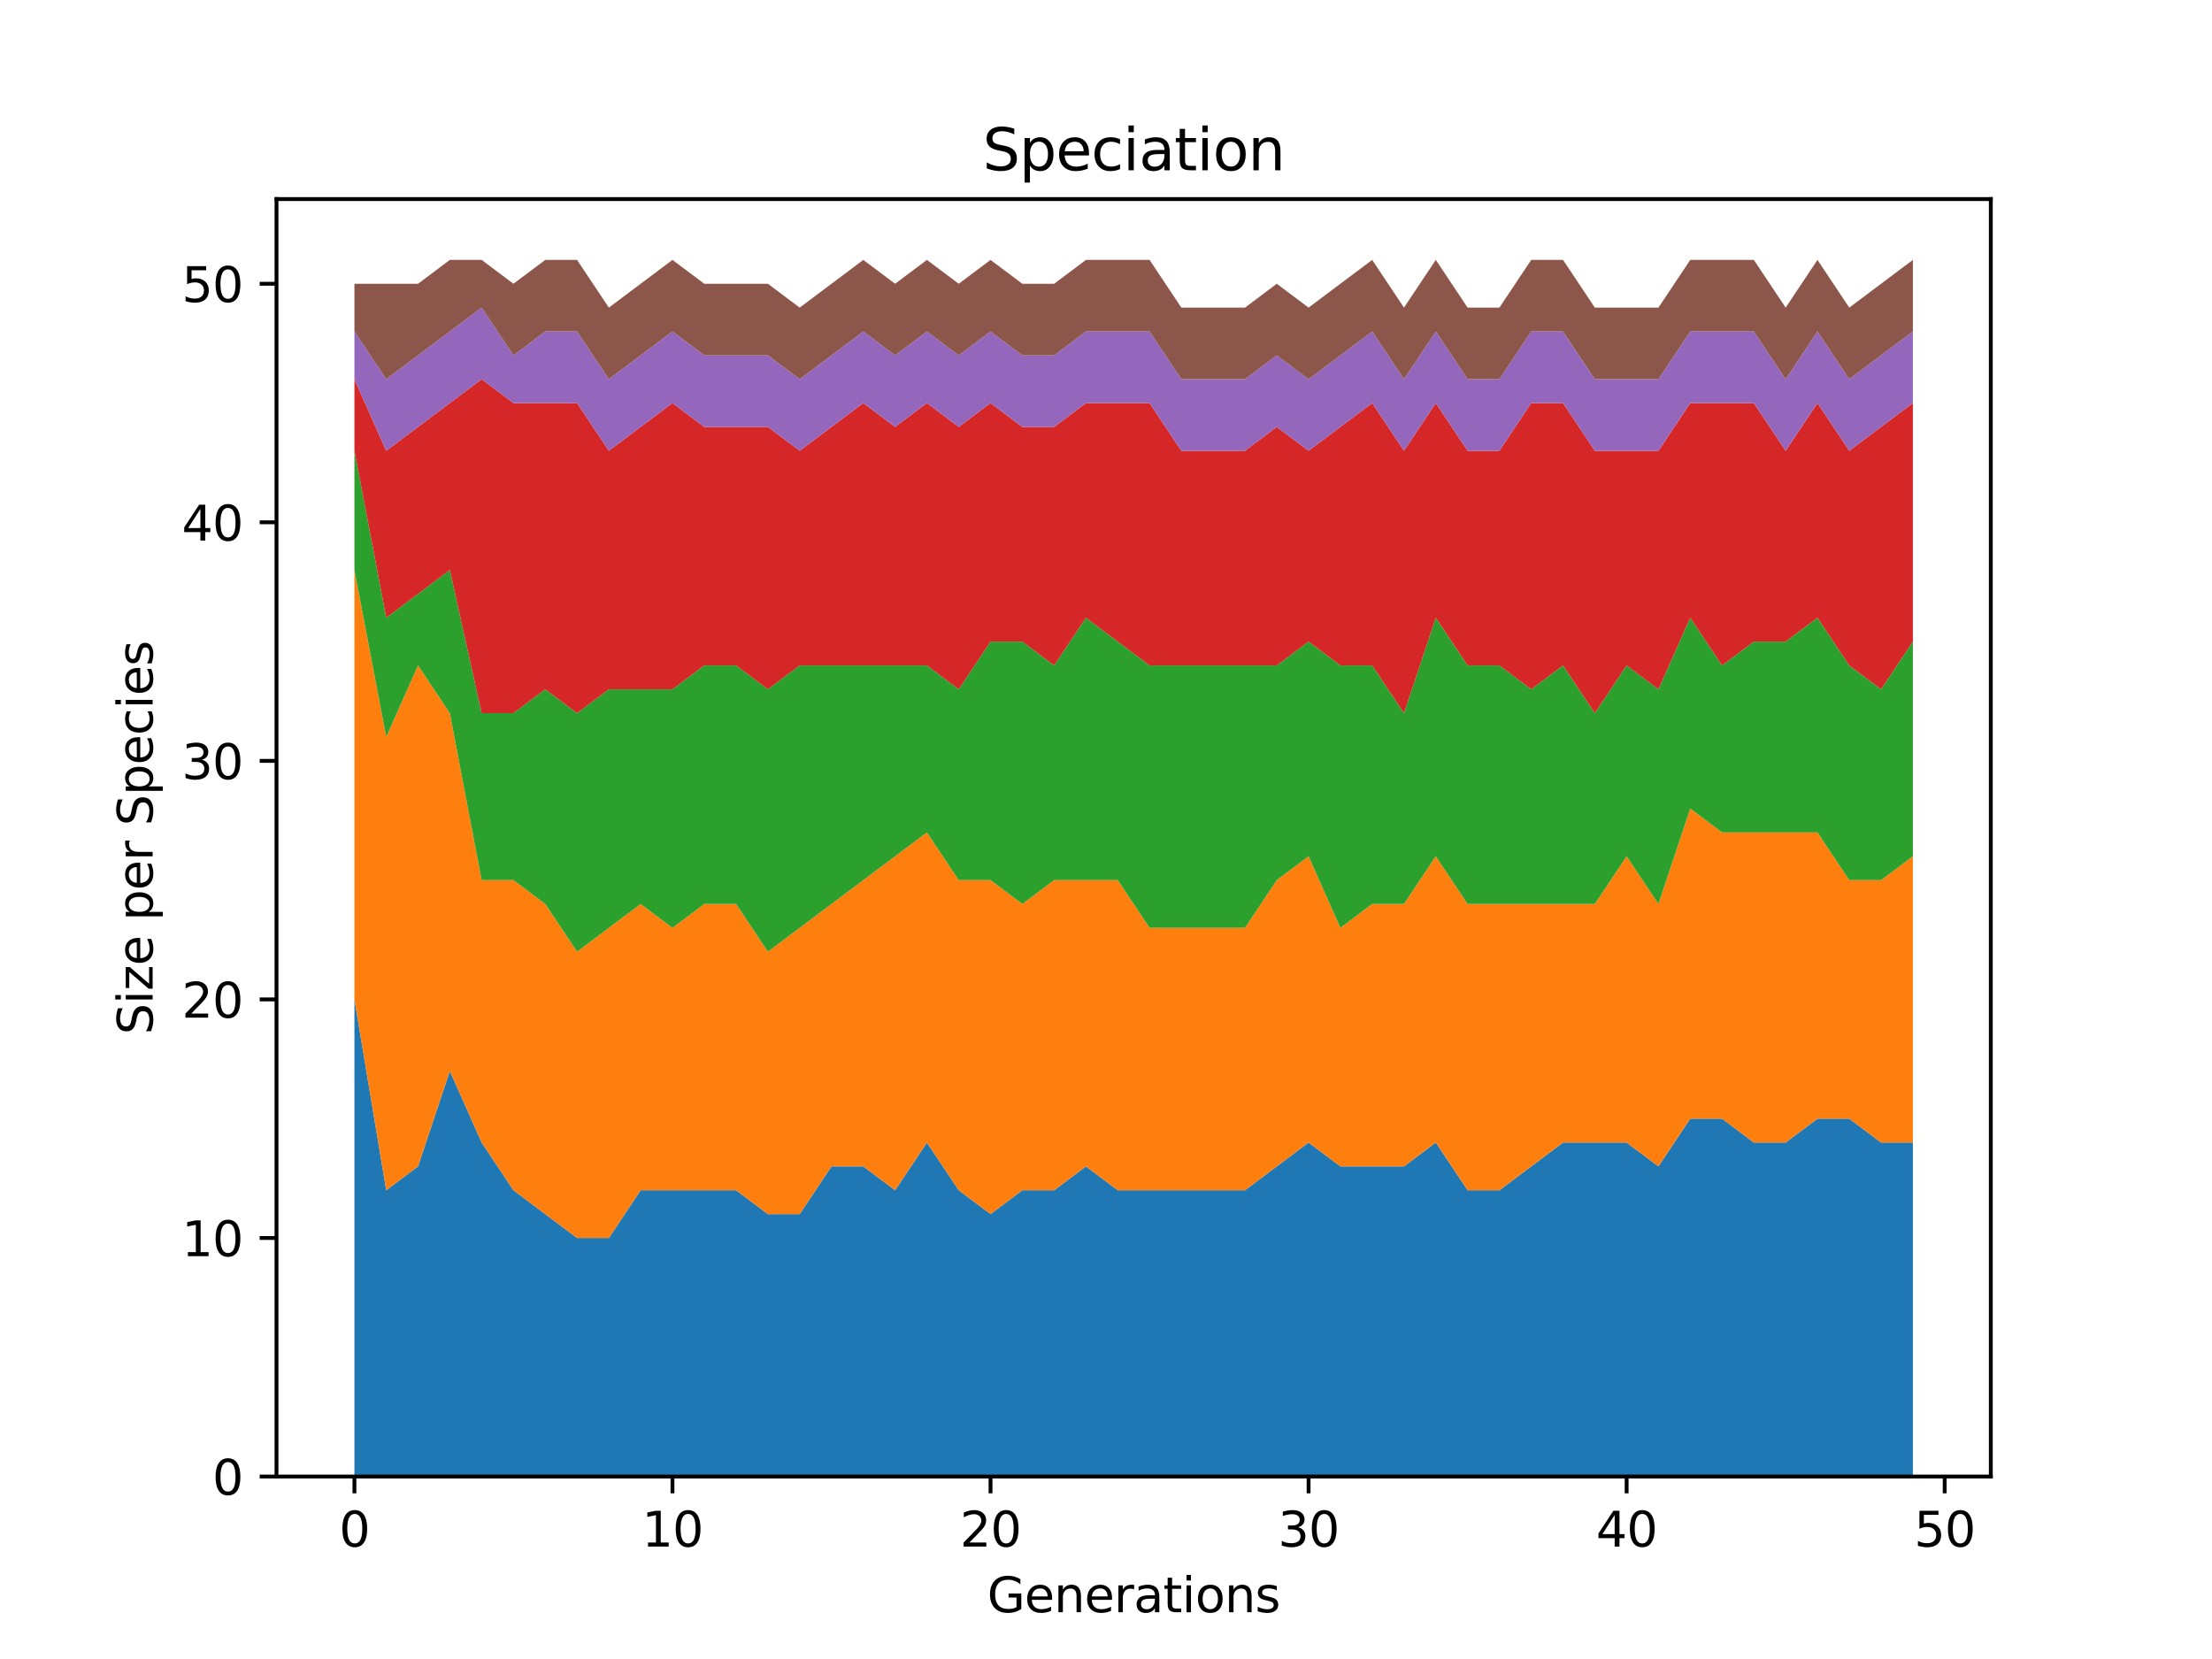 <?xml version="1.0" encoding="utf-8" standalone="no"?>
<!DOCTYPE svg PUBLIC "-//W3C//DTD SVG 1.1//EN"
  "http://www.w3.org/Graphics/SVG/1.1/DTD/svg11.dtd">
<svg height="345.6pt" version="1.1" viewBox="0 0 460.8 345.6" width="460.8pt" xmlns="http://www.w3.org/2000/svg" xmlns:xlink="http://www.w3.org/1999/xlink">
 <defs>
  <style type="text/css">*{stroke-linecap:butt;stroke-linejoin:round;}</style>
 </defs>
 <g id="figure_1">
  <g id="patch_1">
   <path d="M 0 345.6 
L 460.8 345.6 
L 460.8 0 
L 0 0 
z
" style="fill:#ffffff;"/>
  </g>
  <g id="axes_1">
   <g id="patch_2">
    <path d="M 57.6 307.584 
L 414.72 307.584 
L 414.72 41.472 
L 57.6 41.472 
z
" style="fill:#ffffff;"/>
   </g>
   <g id="PolyCollection_1">
    <path clip-path="url(#p2b1568df7a)" d="M 73.833 208.196 
L 73.833 307.584 
L 80.458 307.584 
L 87.084 307.584 
L 93.71 307.584 
L 100.335 307.584 
L 106.961 307.584 
L 113.586 307.584 
L 120.212 307.584 
L 126.838 307.584 
L 133.463 307.584 
L 140.089 307.584 
L 146.714 307.584 
L 153.34 307.584 
L 159.966 307.584 
L 166.591 307.584 
L 173.217 307.584 
L 179.842 307.584 
L 186.468 307.584 
L 193.094 307.584 
L 199.719 307.584 
L 206.345 307.584 
L 212.97 307.584 
L 219.596 307.584 
L 226.222 307.584 
L 232.847 307.584 
L 239.473 307.584 
L 246.098 307.584 
L 252.724 307.584 
L 259.35 307.584 
L 265.975 307.584 
L 272.601 307.584 
L 279.226 307.584 
L 285.852 307.584 
L 292.478 307.584 
L 299.103 307.584 
L 305.729 307.584 
L 312.354 307.584 
L 318.98 307.584 
L 325.606 307.584 
L 332.231 307.584 
L 338.857 307.584 
L 345.482 307.584 
L 352.108 307.584 
L 358.734 307.584 
L 365.359 307.584 
L 371.985 307.584 
L 378.61 307.584 
L 385.236 307.584 
L 391.862 307.584 
L 398.487 307.584 
L 398.487 238.012 
L 398.487 238.012 
L 391.862 238.012 
L 385.236 233.043 
L 378.61 233.043 
L 371.985 238.012 
L 365.359 238.012 
L 358.734 233.043 
L 352.108 233.043 
L 345.482 242.982 
L 338.857 238.012 
L 332.231 238.012 
L 325.606 238.012 
L 318.98 242.982 
L 312.354 247.951 
L 305.729 247.951 
L 299.103 238.012 
L 292.478 242.982 
L 285.852 242.982 
L 279.226 242.982 
L 272.601 238.012 
L 265.975 242.982 
L 259.35 247.951 
L 252.724 247.951 
L 246.098 247.951 
L 239.473 247.951 
L 232.847 247.951 
L 226.222 242.982 
L 219.596 247.951 
L 212.97 247.951 
L 206.345 252.92 
L 199.719 247.951 
L 193.094 238.012 
L 186.468 247.951 
L 179.842 242.982 
L 173.217 242.982 
L 166.591 252.92 
L 159.966 252.92 
L 153.34 247.951 
L 146.714 247.951 
L 140.089 247.951 
L 133.463 247.951 
L 126.838 257.89 
L 120.212 257.89 
L 113.586 252.92 
L 106.961 247.951 
L 100.335 238.012 
L 93.71 223.104 
L 87.084 242.982 
L 80.458 247.951 
L 73.833 208.196 
z
" style="fill:#1f77b4;"/>
   </g>
   <g id="PolyCollection_2">
    <path clip-path="url(#p2b1568df7a)" d="M 73.833 118.746 
L 73.833 208.196 
L 80.458 247.951 
L 87.084 242.982 
L 93.71 223.104 
L 100.335 238.012 
L 106.961 247.951 
L 113.586 252.92 
L 120.212 257.89 
L 126.838 257.89 
L 133.463 247.951 
L 140.089 247.951 
L 146.714 247.951 
L 153.34 247.951 
L 159.966 252.92 
L 166.591 252.92 
L 173.217 242.982 
L 179.842 242.982 
L 186.468 247.951 
L 193.094 238.012 
L 199.719 247.951 
L 206.345 252.92 
L 212.97 247.951 
L 219.596 247.951 
L 226.222 242.982 
L 232.847 247.951 
L 239.473 247.951 
L 246.098 247.951 
L 252.724 247.951 
L 259.35 247.951 
L 265.975 242.982 
L 272.601 238.012 
L 279.226 242.982 
L 285.852 242.982 
L 292.478 242.982 
L 299.103 238.012 
L 305.729 247.951 
L 312.354 247.951 
L 318.98 242.982 
L 325.606 238.012 
L 332.231 238.012 
L 338.857 238.012 
L 345.482 242.982 
L 352.108 233.043 
L 358.734 233.043 
L 365.359 238.012 
L 371.985 238.012 
L 378.61 233.043 
L 385.236 233.043 
L 391.862 238.012 
L 398.487 238.012 
L 398.487 178.379 
L 398.487 178.379 
L 391.862 183.349 
L 385.236 183.349 
L 378.61 173.41 
L 371.985 173.41 
L 365.359 173.41 
L 358.734 173.41 
L 352.108 168.44 
L 345.482 188.318 
L 338.857 178.379 
L 332.231 188.318 
L 325.606 188.318 
L 318.98 188.318 
L 312.354 188.318 
L 305.729 188.318 
L 299.103 178.379 
L 292.478 188.318 
L 285.852 188.318 
L 279.226 193.288 
L 272.601 178.379 
L 265.975 183.349 
L 259.35 193.288 
L 252.724 193.288 
L 246.098 193.288 
L 239.473 193.288 
L 232.847 183.349 
L 226.222 183.349 
L 219.596 183.349 
L 212.97 188.318 
L 206.345 183.349 
L 199.719 183.349 
L 193.094 173.41 
L 186.468 178.379 
L 179.842 183.349 
L 173.217 188.318 
L 166.591 193.288 
L 159.966 198.257 
L 153.34 188.318 
L 146.714 188.318 
L 140.089 193.288 
L 133.463 188.318 
L 126.838 193.288 
L 120.212 198.257 
L 113.586 188.318 
L 106.961 183.349 
L 100.335 183.349 
L 93.71 148.563 
L 87.084 138.624 
L 80.458 153.532 
L 73.833 118.746 
z
" style="fill:#ff7f0e;"/>
   </g>
   <g id="PolyCollection_3">
    <path clip-path="url(#p2b1568df7a)" d="M 73.833 93.899 
L 73.833 118.746 
L 80.458 153.532 
L 87.084 138.624 
L 93.71 148.563 
L 100.335 183.349 
L 106.961 183.349 
L 113.586 188.318 
L 120.212 198.257 
L 126.838 193.288 
L 133.463 188.318 
L 140.089 193.288 
L 146.714 188.318 
L 153.34 188.318 
L 159.966 198.257 
L 166.591 193.288 
L 173.217 188.318 
L 179.842 183.349 
L 186.468 178.379 
L 193.094 173.41 
L 199.719 183.349 
L 206.345 183.349 
L 212.97 188.318 
L 219.596 183.349 
L 226.222 183.349 
L 232.847 183.349 
L 239.473 193.288 
L 246.098 193.288 
L 252.724 193.288 
L 259.35 193.288 
L 265.975 183.349 
L 272.601 178.379 
L 279.226 193.288 
L 285.852 188.318 
L 292.478 188.318 
L 299.103 178.379 
L 305.729 188.318 
L 312.354 188.318 
L 318.98 188.318 
L 325.606 188.318 
L 332.231 188.318 
L 338.857 178.379 
L 345.482 188.318 
L 352.108 168.44 
L 358.734 173.41 
L 365.359 173.41 
L 371.985 173.41 
L 378.61 173.41 
L 385.236 183.349 
L 391.862 183.349 
L 398.487 178.379 
L 398.487 133.655 
L 398.487 133.655 
L 391.862 143.593 
L 385.236 138.624 
L 378.61 128.685 
L 371.985 133.655 
L 365.359 133.655 
L 358.734 138.624 
L 352.108 128.685 
L 345.482 143.593 
L 338.857 138.624 
L 332.231 148.563 
L 325.606 138.624 
L 318.98 143.593 
L 312.354 138.624 
L 305.729 138.624 
L 299.103 128.685 
L 292.478 148.563 
L 285.852 138.624 
L 279.226 138.624 
L 272.601 133.655 
L 265.975 138.624 
L 259.35 138.624 
L 252.724 138.624 
L 246.098 138.624 
L 239.473 138.624 
L 232.847 133.655 
L 226.222 128.685 
L 219.596 138.624 
L 212.97 133.655 
L 206.345 133.655 
L 199.719 143.593 
L 193.094 138.624 
L 186.468 138.624 
L 179.842 138.624 
L 173.217 138.624 
L 166.591 138.624 
L 159.966 143.593 
L 153.34 138.624 
L 146.714 138.624 
L 140.089 143.593 
L 133.463 143.593 
L 126.838 143.593 
L 120.212 148.563 
L 113.586 143.593 
L 106.961 148.563 
L 100.335 148.563 
L 93.71 118.746 
L 87.084 123.716 
L 80.458 128.685 
L 73.833 93.899 
z
" style="fill:#2ca02c;"/>
   </g>
   <g id="PolyCollection_4">
    <path clip-path="url(#p2b1568df7a)" d="M 73.833 78.991 
L 73.833 93.899 
L 80.458 128.685 
L 87.084 123.716 
L 93.71 118.746 
L 100.335 148.563 
L 106.961 148.563 
L 113.586 143.593 
L 120.212 148.563 
L 126.838 143.593 
L 133.463 143.593 
L 140.089 143.593 
L 146.714 138.624 
L 153.34 138.624 
L 159.966 143.593 
L 166.591 138.624 
L 173.217 138.624 
L 179.842 138.624 
L 186.468 138.624 
L 193.094 138.624 
L 199.719 143.593 
L 206.345 133.655 
L 212.97 133.655 
L 219.596 138.624 
L 226.222 128.685 
L 232.847 133.655 
L 239.473 138.624 
L 246.098 138.624 
L 252.724 138.624 
L 259.35 138.624 
L 265.975 138.624 
L 272.601 133.655 
L 279.226 138.624 
L 285.852 138.624 
L 292.478 148.563 
L 299.103 128.685 
L 305.729 138.624 
L 312.354 138.624 
L 318.98 143.593 
L 325.606 138.624 
L 332.231 148.563 
L 338.857 138.624 
L 345.482 143.593 
L 352.108 128.685 
L 358.734 138.624 
L 365.359 133.655 
L 371.985 133.655 
L 378.61 128.685 
L 385.236 138.624 
L 391.862 143.593 
L 398.487 133.655 
L 398.487 83.96 
L 398.487 83.96 
L 391.862 88.93 
L 385.236 93.899 
L 378.61 83.96 
L 371.985 93.899 
L 365.359 83.96 
L 358.734 83.96 
L 352.108 83.96 
L 345.482 93.899 
L 338.857 93.899 
L 332.231 93.899 
L 325.606 83.96 
L 318.98 83.96 
L 312.354 93.899 
L 305.729 93.899 
L 299.103 83.96 
L 292.478 93.899 
L 285.852 83.96 
L 279.226 88.93 
L 272.601 93.899 
L 265.975 88.93 
L 259.35 93.899 
L 252.724 93.899 
L 246.098 93.899 
L 239.473 83.96 
L 232.847 83.96 
L 226.222 83.96 
L 219.596 88.93 
L 212.97 88.93 
L 206.345 83.96 
L 199.719 88.93 
L 193.094 83.96 
L 186.468 88.93 
L 179.842 83.96 
L 173.217 88.93 
L 166.591 93.899 
L 159.966 88.93 
L 153.34 88.93 
L 146.714 88.93 
L 140.089 83.96 
L 133.463 88.93 
L 126.838 93.899 
L 120.212 83.96 
L 113.586 83.96 
L 106.961 83.96 
L 100.335 78.991 
L 93.71 83.96 
L 87.084 88.93 
L 80.458 93.899 
L 73.833 78.991 
z
" style="fill:#d62728;"/>
   </g>
   <g id="PolyCollection_5">
    <path clip-path="url(#p2b1568df7a)" d="M 73.833 69.052 
L 73.833 78.991 
L 80.458 93.899 
L 87.084 88.93 
L 93.71 83.96 
L 100.335 78.991 
L 106.961 83.96 
L 113.586 83.96 
L 120.212 83.96 
L 126.838 93.899 
L 133.463 88.93 
L 140.089 83.96 
L 146.714 88.93 
L 153.34 88.93 
L 159.966 88.93 
L 166.591 93.899 
L 173.217 88.93 
L 179.842 83.96 
L 186.468 88.93 
L 193.094 83.96 
L 199.719 88.93 
L 206.345 83.96 
L 212.97 88.93 
L 219.596 88.93 
L 226.222 83.96 
L 232.847 83.96 
L 239.473 83.96 
L 246.098 93.899 
L 252.724 93.899 
L 259.35 93.899 
L 265.975 88.93 
L 272.601 93.899 
L 279.226 88.93 
L 285.852 83.96 
L 292.478 93.899 
L 299.103 83.96 
L 305.729 93.899 
L 312.354 93.899 
L 318.98 83.96 
L 325.606 83.96 
L 332.231 93.899 
L 338.857 93.899 
L 345.482 93.899 
L 352.108 83.96 
L 358.734 83.96 
L 365.359 83.96 
L 371.985 93.899 
L 378.61 83.96 
L 385.236 93.899 
L 391.862 88.93 
L 398.487 83.96 
L 398.487 69.052 
L 398.487 69.052 
L 391.862 74.022 
L 385.236 78.991 
L 378.61 69.052 
L 371.985 78.991 
L 365.359 69.052 
L 358.734 69.052 
L 352.108 69.052 
L 345.482 78.991 
L 338.857 78.991 
L 332.231 78.991 
L 325.606 69.052 
L 318.98 69.052 
L 312.354 78.991 
L 305.729 78.991 
L 299.103 69.052 
L 292.478 78.991 
L 285.852 69.052 
L 279.226 74.022 
L 272.601 78.991 
L 265.975 74.022 
L 259.35 78.991 
L 252.724 78.991 
L 246.098 78.991 
L 239.473 69.052 
L 232.847 69.052 
L 226.222 69.052 
L 219.596 74.022 
L 212.97 74.022 
L 206.345 69.052 
L 199.719 74.022 
L 193.094 69.052 
L 186.468 74.022 
L 179.842 69.052 
L 173.217 74.022 
L 166.591 78.991 
L 159.966 74.022 
L 153.34 74.022 
L 146.714 74.022 
L 140.089 69.052 
L 133.463 74.022 
L 126.838 78.991 
L 120.212 69.052 
L 113.586 69.052 
L 106.961 74.022 
L 100.335 64.083 
L 93.71 69.052 
L 87.084 74.022 
L 80.458 78.991 
L 73.833 69.052 
z
" style="fill:#9467bd;"/>
   </g>
   <g id="PolyCollection_6">
    <path clip-path="url(#p2b1568df7a)" d="M 73.833 59.113 
L 73.833 69.052 
L 80.458 78.991 
L 87.084 74.022 
L 93.71 69.052 
L 100.335 64.083 
L 106.961 74.022 
L 113.586 69.052 
L 120.212 69.052 
L 126.838 78.991 
L 133.463 74.022 
L 140.089 69.052 
L 146.714 74.022 
L 153.34 74.022 
L 159.966 74.022 
L 166.591 78.991 
L 173.217 74.022 
L 179.842 69.052 
L 186.468 74.022 
L 193.094 69.052 
L 199.719 74.022 
L 206.345 69.052 
L 212.97 74.022 
L 219.596 74.022 
L 226.222 69.052 
L 232.847 69.052 
L 239.473 69.052 
L 246.098 78.991 
L 252.724 78.991 
L 259.35 78.991 
L 265.975 74.022 
L 272.601 78.991 
L 279.226 74.022 
L 285.852 69.052 
L 292.478 78.991 
L 299.103 69.052 
L 305.729 78.991 
L 312.354 78.991 
L 318.98 69.052 
L 325.606 69.052 
L 332.231 78.991 
L 338.857 78.991 
L 345.482 78.991 
L 352.108 69.052 
L 358.734 69.052 
L 365.359 69.052 
L 371.985 78.991 
L 378.61 69.052 
L 385.236 78.991 
L 391.862 74.022 
L 398.487 69.052 
L 398.487 54.144 
L 398.487 54.144 
L 391.862 59.113 
L 385.236 64.083 
L 378.61 54.144 
L 371.985 64.083 
L 365.359 54.144 
L 358.734 54.144 
L 352.108 54.144 
L 345.482 64.083 
L 338.857 64.083 
L 332.231 64.083 
L 325.606 54.144 
L 318.98 54.144 
L 312.354 64.083 
L 305.729 64.083 
L 299.103 54.144 
L 292.478 64.083 
L 285.852 54.144 
L 279.226 59.113 
L 272.601 64.083 
L 265.975 59.113 
L 259.35 64.083 
L 252.724 64.083 
L 246.098 64.083 
L 239.473 54.144 
L 232.847 54.144 
L 226.222 54.144 
L 219.596 59.113 
L 212.97 59.113 
L 206.345 54.144 
L 199.719 59.113 
L 193.094 54.144 
L 186.468 59.113 
L 179.842 54.144 
L 173.217 59.113 
L 166.591 64.083 
L 159.966 59.113 
L 153.34 59.113 
L 146.714 59.113 
L 140.089 54.144 
L 133.463 59.113 
L 126.838 64.083 
L 120.212 54.144 
L 113.586 54.144 
L 106.961 59.113 
L 100.335 54.144 
L 93.71 54.144 
L 87.084 59.113 
L 80.458 59.113 
L 73.833 59.113 
z
" style="fill:#8c564b;"/>
   </g>
   <g id="matplotlib.axis_1">
    <g id="xtick_1">
     <g id="line2d_1">
      <defs>
       <path d="M 0 0 
L 0 3.5 
" id="m4b322afdc9" style="stroke:#000000;stroke-width:0.8;"/>
      </defs>
      <g>
       <use style="stroke:#000000;stroke-width:0.8;" x="73.833" xlink:href="#m4b322afdc9" y="307.584"/>
      </g>
     </g>
     <g id="text_1">
      <!-- 0 -->
      <g transform="translate(70.651 322.182)scale(0.1 -0.1)">
       <defs>
        <path d="M 2034 4250 
Q 1547 4250 1301 3770 
Q 1056 3291 1056 2328 
Q 1056 1369 1301 889 
Q 1547 409 2034 409 
Q 2525 409 2770 889 
Q 3016 1369 3016 2328 
Q 3016 3291 2770 3770 
Q 2525 4250 2034 4250 
z
M 2034 4750 
Q 2819 4750 3233 4129 
Q 3647 3509 3647 2328 
Q 3647 1150 3233 529 
Q 2819 -91 2034 -91 
Q 1250 -91 836 529 
Q 422 1150 422 2328 
Q 422 3509 836 4129 
Q 1250 4750 2034 4750 
z
" id="DejaVuSans-30" transform="scale(0.016)"/>
       </defs>
       <use xlink:href="#DejaVuSans-30"/>
      </g>
     </g>
    </g>
    <g id="xtick_2">
     <g id="line2d_2">
      <g>
       <use style="stroke:#000000;stroke-width:0.8;" x="140.089" xlink:href="#m4b322afdc9" y="307.584"/>
      </g>
     </g>
     <g id="text_2">
      <!-- 10 -->
      <g transform="translate(133.726 322.182)scale(0.1 -0.1)">
       <defs>
        <path d="M 794 531 
L 1825 531 
L 1825 4091 
L 703 3866 
L 703 4441 
L 1819 4666 
L 2450 4666 
L 2450 531 
L 3481 531 
L 3481 0 
L 794 0 
L 794 531 
z
" id="DejaVuSans-31" transform="scale(0.016)"/>
       </defs>
       <use xlink:href="#DejaVuSans-31"/>
       <use x="63.623" xlink:href="#DejaVuSans-30"/>
      </g>
     </g>
    </g>
    <g id="xtick_3">
     <g id="line2d_3">
      <g>
       <use style="stroke:#000000;stroke-width:0.8;" x="206.345" xlink:href="#m4b322afdc9" y="307.584"/>
      </g>
     </g>
     <g id="text_3">
      <!-- 20 -->
      <g transform="translate(199.982 322.182)scale(0.1 -0.1)">
       <defs>
        <path d="M 1228 531 
L 3431 531 
L 3431 0 
L 469 0 
L 469 531 
Q 828 903 1448 1529 
Q 2069 2156 2228 2338 
Q 2531 2678 2651 2914 
Q 2772 3150 2772 3378 
Q 2772 3750 2511 3984 
Q 2250 4219 1831 4219 
Q 1534 4219 1204 4116 
Q 875 4013 500 3803 
L 500 4441 
Q 881 4594 1212 4672 
Q 1544 4750 1819 4750 
Q 2544 4750 2975 4387 
Q 3406 4025 3406 3419 
Q 3406 3131 3298 2873 
Q 3191 2616 2906 2266 
Q 2828 2175 2409 1742 
Q 1991 1309 1228 531 
z
" id="DejaVuSans-32" transform="scale(0.016)"/>
       </defs>
       <use xlink:href="#DejaVuSans-32"/>
       <use x="63.623" xlink:href="#DejaVuSans-30"/>
      </g>
     </g>
    </g>
    <g id="xtick_4">
     <g id="line2d_4">
      <g>
       <use style="stroke:#000000;stroke-width:0.8;" x="272.601" xlink:href="#m4b322afdc9" y="307.584"/>
      </g>
     </g>
     <g id="text_4">
      <!-- 30 -->
      <g transform="translate(266.238 322.182)scale(0.1 -0.1)">
       <defs>
        <path d="M 2597 2516 
Q 3050 2419 3304 2112 
Q 3559 1806 3559 1356 
Q 3559 666 3084 287 
Q 2609 -91 1734 -91 
Q 1441 -91 1130 -33 
Q 819 25 488 141 
L 488 750 
Q 750 597 1062 519 
Q 1375 441 1716 441 
Q 2309 441 2620 675 
Q 2931 909 2931 1356 
Q 2931 1769 2642 2001 
Q 2353 2234 1838 2234 
L 1294 2234 
L 1294 2753 
L 1863 2753 
Q 2328 2753 2575 2939 
Q 2822 3125 2822 3475 
Q 2822 3834 2567 4026 
Q 2313 4219 1838 4219 
Q 1578 4219 1281 4162 
Q 984 4106 628 3988 
L 628 4550 
Q 988 4650 1302 4700 
Q 1616 4750 1894 4750 
Q 2613 4750 3031 4423 
Q 3450 4097 3450 3541 
Q 3450 3153 3228 2886 
Q 3006 2619 2597 2516 
z
" id="DejaVuSans-33" transform="scale(0.016)"/>
       </defs>
       <use xlink:href="#DejaVuSans-33"/>
       <use x="63.623" xlink:href="#DejaVuSans-30"/>
      </g>
     </g>
    </g>
    <g id="xtick_5">
     <g id="line2d_5">
      <g>
       <use style="stroke:#000000;stroke-width:0.8;" x="338.857" xlink:href="#m4b322afdc9" y="307.584"/>
      </g>
     </g>
     <g id="text_5">
      <!-- 40 -->
      <g transform="translate(332.494 322.182)scale(0.1 -0.1)">
       <defs>
        <path d="M 2419 4116 
L 825 1625 
L 2419 1625 
L 2419 4116 
z
M 2253 4666 
L 3047 4666 
L 3047 1625 
L 3713 1625 
L 3713 1100 
L 3047 1100 
L 3047 0 
L 2419 0 
L 2419 1100 
L 313 1100 
L 313 1709 
L 2253 4666 
z
" id="DejaVuSans-34" transform="scale(0.016)"/>
       </defs>
       <use xlink:href="#DejaVuSans-34"/>
       <use x="63.623" xlink:href="#DejaVuSans-30"/>
      </g>
     </g>
    </g>
    <g id="xtick_6">
     <g id="line2d_6">
      <g>
       <use style="stroke:#000000;stroke-width:0.8;" x="405.113" xlink:href="#m4b322afdc9" y="307.584"/>
      </g>
     </g>
     <g id="text_6">
      <!-- 50 -->
      <g transform="translate(398.75 322.182)scale(0.1 -0.1)">
       <defs>
        <path d="M 691 4666 
L 3169 4666 
L 3169 4134 
L 1269 4134 
L 1269 2991 
Q 1406 3038 1543 3061 
Q 1681 3084 1819 3084 
Q 2600 3084 3056 2656 
Q 3513 2228 3513 1497 
Q 3513 744 3044 326 
Q 2575 -91 1722 -91 
Q 1428 -91 1123 -41 
Q 819 9 494 109 
L 494 744 
Q 775 591 1075 516 
Q 1375 441 1709 441 
Q 2250 441 2565 725 
Q 2881 1009 2881 1497 
Q 2881 1984 2565 2268 
Q 2250 2553 1709 2553 
Q 1456 2553 1204 2497 
Q 953 2441 691 2322 
L 691 4666 
z
" id="DejaVuSans-35" transform="scale(0.016)"/>
       </defs>
       <use xlink:href="#DejaVuSans-35"/>
       <use x="63.623" xlink:href="#DejaVuSans-30"/>
      </g>
     </g>
    </g>
    <g id="text_7">
     <!-- Generations -->
     <g transform="translate(205.662 335.861)scale(0.1 -0.1)">
      <defs>
       <path d="M 3809 666 
L 3809 1919 
L 2778 1919 
L 2778 2438 
L 4434 2438 
L 4434 434 
Q 4069 175 3628 42 
Q 3188 -91 2688 -91 
Q 1594 -91 976 548 
Q 359 1188 359 2328 
Q 359 3472 976 4111 
Q 1594 4750 2688 4750 
Q 3144 4750 3555 4637 
Q 3966 4525 4313 4306 
L 4313 3634 
Q 3963 3931 3569 4081 
Q 3175 4231 2741 4231 
Q 1884 4231 1454 3753 
Q 1025 3275 1025 2328 
Q 1025 1384 1454 906 
Q 1884 428 2741 428 
Q 3075 428 3337 486 
Q 3600 544 3809 666 
z
" id="DejaVuSans-47" transform="scale(0.016)"/>
       <path d="M 3597 1894 
L 3597 1613 
L 953 1613 
Q 991 1019 1311 708 
Q 1631 397 2203 397 
Q 2534 397 2845 478 
Q 3156 559 3463 722 
L 3463 178 
Q 3153 47 2828 -22 
Q 2503 -91 2169 -91 
Q 1331 -91 842 396 
Q 353 884 353 1716 
Q 353 2575 817 3079 
Q 1281 3584 2069 3584 
Q 2775 3584 3186 3129 
Q 3597 2675 3597 1894 
z
M 3022 2063 
Q 3016 2534 2758 2815 
Q 2500 3097 2075 3097 
Q 1594 3097 1305 2825 
Q 1016 2553 972 2059 
L 3022 2063 
z
" id="DejaVuSans-65" transform="scale(0.016)"/>
       <path d="M 3513 2113 
L 3513 0 
L 2938 0 
L 2938 2094 
Q 2938 2591 2744 2837 
Q 2550 3084 2163 3084 
Q 1697 3084 1428 2787 
Q 1159 2491 1159 1978 
L 1159 0 
L 581 0 
L 581 3500 
L 1159 3500 
L 1159 2956 
Q 1366 3272 1645 3428 
Q 1925 3584 2291 3584 
Q 2894 3584 3203 3211 
Q 3513 2838 3513 2113 
z
" id="DejaVuSans-6e" transform="scale(0.016)"/>
       <path d="M 2631 2963 
Q 2534 3019 2420 3045 
Q 2306 3072 2169 3072 
Q 1681 3072 1420 2755 
Q 1159 2438 1159 1844 
L 1159 0 
L 581 0 
L 581 3500 
L 1159 3500 
L 1159 2956 
Q 1341 3275 1631 3429 
Q 1922 3584 2338 3584 
Q 2397 3584 2469 3576 
Q 2541 3569 2628 3553 
L 2631 2963 
z
" id="DejaVuSans-72" transform="scale(0.016)"/>
       <path d="M 2194 1759 
Q 1497 1759 1228 1600 
Q 959 1441 959 1056 
Q 959 750 1161 570 
Q 1363 391 1709 391 
Q 2188 391 2477 730 
Q 2766 1069 2766 1631 
L 2766 1759 
L 2194 1759 
z
M 3341 1997 
L 3341 0 
L 2766 0 
L 2766 531 
Q 2569 213 2275 61 
Q 1981 -91 1556 -91 
Q 1019 -91 701 211 
Q 384 513 384 1019 
Q 384 1609 779 1909 
Q 1175 2209 1959 2209 
L 2766 2209 
L 2766 2266 
Q 2766 2663 2505 2880 
Q 2244 3097 1772 3097 
Q 1472 3097 1187 3025 
Q 903 2953 641 2809 
L 641 3341 
Q 956 3463 1253 3523 
Q 1550 3584 1831 3584 
Q 2591 3584 2966 3190 
Q 3341 2797 3341 1997 
z
" id="DejaVuSans-61" transform="scale(0.016)"/>
       <path d="M 1172 4494 
L 1172 3500 
L 2356 3500 
L 2356 3053 
L 1172 3053 
L 1172 1153 
Q 1172 725 1289 603 
Q 1406 481 1766 481 
L 2356 481 
L 2356 0 
L 1766 0 
Q 1100 0 847 248 
Q 594 497 594 1153 
L 594 3053 
L 172 3053 
L 172 3500 
L 594 3500 
L 594 4494 
L 1172 4494 
z
" id="DejaVuSans-74" transform="scale(0.016)"/>
       <path d="M 603 3500 
L 1178 3500 
L 1178 0 
L 603 0 
L 603 3500 
z
M 603 4863 
L 1178 4863 
L 1178 4134 
L 603 4134 
L 603 4863 
z
" id="DejaVuSans-69" transform="scale(0.016)"/>
       <path d="M 1959 3097 
Q 1497 3097 1228 2736 
Q 959 2375 959 1747 
Q 959 1119 1226 758 
Q 1494 397 1959 397 
Q 2419 397 2687 759 
Q 2956 1122 2956 1747 
Q 2956 2369 2687 2733 
Q 2419 3097 1959 3097 
z
M 1959 3584 
Q 2709 3584 3137 3096 
Q 3566 2609 3566 1747 
Q 3566 888 3137 398 
Q 2709 -91 1959 -91 
Q 1206 -91 779 398 
Q 353 888 353 1747 
Q 353 2609 779 3096 
Q 1206 3584 1959 3584 
z
" id="DejaVuSans-6f" transform="scale(0.016)"/>
       <path d="M 2834 3397 
L 2834 2853 
Q 2591 2978 2328 3040 
Q 2066 3103 1784 3103 
Q 1356 3103 1142 2972 
Q 928 2841 928 2578 
Q 928 2378 1081 2264 
Q 1234 2150 1697 2047 
L 1894 2003 
Q 2506 1872 2764 1633 
Q 3022 1394 3022 966 
Q 3022 478 2636 193 
Q 2250 -91 1575 -91 
Q 1294 -91 989 -36 
Q 684 19 347 128 
L 347 722 
Q 666 556 975 473 
Q 1284 391 1588 391 
Q 1994 391 2212 530 
Q 2431 669 2431 922 
Q 2431 1156 2273 1281 
Q 2116 1406 1581 1522 
L 1381 1569 
Q 847 1681 609 1914 
Q 372 2147 372 2553 
Q 372 3047 722 3315 
Q 1072 3584 1716 3584 
Q 2034 3584 2315 3537 
Q 2597 3491 2834 3397 
z
" id="DejaVuSans-73" transform="scale(0.016)"/>
      </defs>
      <use xlink:href="#DejaVuSans-47"/>
      <use x="77.49" xlink:href="#DejaVuSans-65"/>
      <use x="139.014" xlink:href="#DejaVuSans-6e"/>
      <use x="202.393" xlink:href="#DejaVuSans-65"/>
      <use x="263.916" xlink:href="#DejaVuSans-72"/>
      <use x="305.029" xlink:href="#DejaVuSans-61"/>
      <use x="366.309" xlink:href="#DejaVuSans-74"/>
      <use x="405.518" xlink:href="#DejaVuSans-69"/>
      <use x="433.301" xlink:href="#DejaVuSans-6f"/>
      <use x="494.482" xlink:href="#DejaVuSans-6e"/>
      <use x="557.861" xlink:href="#DejaVuSans-73"/>
     </g>
    </g>
   </g>
   <g id="matplotlib.axis_2">
    <g id="ytick_1">
     <g id="line2d_7">
      <defs>
       <path d="M 0 0 
L -3.5 0 
" id="mfc1d1ad6c0" style="stroke:#000000;stroke-width:0.8;"/>
      </defs>
      <g>
       <use style="stroke:#000000;stroke-width:0.8;" x="57.6" xlink:href="#mfc1d1ad6c0" y="307.584"/>
      </g>
     </g>
     <g id="text_8">
      <!-- 0 -->
      <g transform="translate(44.237 311.383)scale(0.1 -0.1)">
       <use xlink:href="#DejaVuSans-30"/>
      </g>
     </g>
    </g>
    <g id="ytick_2">
     <g id="line2d_8">
      <g>
       <use style="stroke:#000000;stroke-width:0.8;" x="57.6" xlink:href="#mfc1d1ad6c0" y="257.89"/>
      </g>
     </g>
     <g id="text_9">
      <!-- 10 -->
      <g transform="translate(37.875 261.689)scale(0.1 -0.1)">
       <use xlink:href="#DejaVuSans-31"/>
       <use x="63.623" xlink:href="#DejaVuSans-30"/>
      </g>
     </g>
    </g>
    <g id="ytick_3">
     <g id="line2d_9">
      <g>
       <use style="stroke:#000000;stroke-width:0.8;" x="57.6" xlink:href="#mfc1d1ad6c0" y="208.196"/>
      </g>
     </g>
     <g id="text_10">
      <!-- 20 -->
      <g transform="translate(37.875 211.995)scale(0.1 -0.1)">
       <use xlink:href="#DejaVuSans-32"/>
       <use x="63.623" xlink:href="#DejaVuSans-30"/>
      </g>
     </g>
    </g>
    <g id="ytick_4">
     <g id="line2d_10">
      <g>
       <use style="stroke:#000000;stroke-width:0.8;" x="57.6" xlink:href="#mfc1d1ad6c0" y="158.502"/>
      </g>
     </g>
     <g id="text_11">
      <!-- 30 -->
      <g transform="translate(37.875 162.301)scale(0.1 -0.1)">
       <use xlink:href="#DejaVuSans-33"/>
       <use x="63.623" xlink:href="#DejaVuSans-30"/>
      </g>
     </g>
    </g>
    <g id="ytick_5">
     <g id="line2d_11">
      <g>
       <use style="stroke:#000000;stroke-width:0.8;" x="57.6" xlink:href="#mfc1d1ad6c0" y="108.808"/>
      </g>
     </g>
     <g id="text_12">
      <!-- 40 -->
      <g transform="translate(37.875 112.607)scale(0.1 -0.1)">
       <use xlink:href="#DejaVuSans-34"/>
       <use x="63.623" xlink:href="#DejaVuSans-30"/>
      </g>
     </g>
    </g>
    <g id="ytick_6">
     <g id="line2d_12">
      <g>
       <use style="stroke:#000000;stroke-width:0.8;" x="57.6" xlink:href="#mfc1d1ad6c0" y="59.113"/>
      </g>
     </g>
     <g id="text_13">
      <!-- 50 -->
      <g transform="translate(37.875 62.913)scale(0.1 -0.1)">
       <use xlink:href="#DejaVuSans-35"/>
       <use x="63.623" xlink:href="#DejaVuSans-30"/>
      </g>
     </g>
    </g>
    <g id="text_14">
     <!-- Size per Species -->
     <g transform="translate(31.795 215.521)rotate(-90)scale(0.1 -0.1)">
      <defs>
       <path d="M 3425 4513 
L 3425 3897 
Q 3066 4069 2747 4153 
Q 2428 4238 2131 4238 
Q 1616 4238 1336 4038 
Q 1056 3838 1056 3469 
Q 1056 3159 1242 3001 
Q 1428 2844 1947 2747 
L 2328 2669 
Q 3034 2534 3370 2195 
Q 3706 1856 3706 1288 
Q 3706 609 3251 259 
Q 2797 -91 1919 -91 
Q 1588 -91 1214 -16 
Q 841 59 441 206 
L 441 856 
Q 825 641 1194 531 
Q 1563 422 1919 422 
Q 2459 422 2753 634 
Q 3047 847 3047 1241 
Q 3047 1584 2836 1778 
Q 2625 1972 2144 2069 
L 1759 2144 
Q 1053 2284 737 2584 
Q 422 2884 422 3419 
Q 422 4038 858 4394 
Q 1294 4750 2059 4750 
Q 2388 4750 2728 4690 
Q 3069 4631 3425 4513 
z
" id="DejaVuSans-53" transform="scale(0.016)"/>
       <path d="M 353 3500 
L 3084 3500 
L 3084 2975 
L 922 459 
L 3084 459 
L 3084 0 
L 275 0 
L 275 525 
L 2438 3041 
L 353 3041 
L 353 3500 
z
" id="DejaVuSans-7a" transform="scale(0.016)"/>
       <path id="DejaVuSans-20" transform="scale(0.016)"/>
       <path d="M 1159 525 
L 1159 -1331 
L 581 -1331 
L 581 3500 
L 1159 3500 
L 1159 2969 
Q 1341 3281 1617 3432 
Q 1894 3584 2278 3584 
Q 2916 3584 3314 3078 
Q 3713 2572 3713 1747 
Q 3713 922 3314 415 
Q 2916 -91 2278 -91 
Q 1894 -91 1617 61 
Q 1341 213 1159 525 
z
M 3116 1747 
Q 3116 2381 2855 2742 
Q 2594 3103 2138 3103 
Q 1681 3103 1420 2742 
Q 1159 2381 1159 1747 
Q 1159 1113 1420 752 
Q 1681 391 2138 391 
Q 2594 391 2855 752 
Q 3116 1113 3116 1747 
z
" id="DejaVuSans-70" transform="scale(0.016)"/>
       <path d="M 3122 3366 
L 3122 2828 
Q 2878 2963 2633 3030 
Q 2388 3097 2138 3097 
Q 1578 3097 1268 2742 
Q 959 2388 959 1747 
Q 959 1106 1268 751 
Q 1578 397 2138 397 
Q 2388 397 2633 464 
Q 2878 531 3122 666 
L 3122 134 
Q 2881 22 2623 -34 
Q 2366 -91 2075 -91 
Q 1284 -91 818 406 
Q 353 903 353 1747 
Q 353 2603 823 3093 
Q 1294 3584 2113 3584 
Q 2378 3584 2631 3529 
Q 2884 3475 3122 3366 
z
" id="DejaVuSans-63" transform="scale(0.016)"/>
      </defs>
      <use xlink:href="#DejaVuSans-53"/>
      <use x="63.477" xlink:href="#DejaVuSans-69"/>
      <use x="91.26" xlink:href="#DejaVuSans-7a"/>
      <use x="143.75" xlink:href="#DejaVuSans-65"/>
      <use x="205.273" xlink:href="#DejaVuSans-20"/>
      <use x="237.061" xlink:href="#DejaVuSans-70"/>
      <use x="300.537" xlink:href="#DejaVuSans-65"/>
      <use x="362.061" xlink:href="#DejaVuSans-72"/>
      <use x="403.174" xlink:href="#DejaVuSans-20"/>
      <use x="434.961" xlink:href="#DejaVuSans-53"/>
      <use x="498.438" xlink:href="#DejaVuSans-70"/>
      <use x="561.914" xlink:href="#DejaVuSans-65"/>
      <use x="623.438" xlink:href="#DejaVuSans-63"/>
      <use x="678.418" xlink:href="#DejaVuSans-69"/>
      <use x="706.201" xlink:href="#DejaVuSans-65"/>
      <use x="767.725" xlink:href="#DejaVuSans-73"/>
     </g>
    </g>
   </g>
   <g id="patch_3">
    <path d="M 57.6 307.584 
L 57.6 41.472 
" style="fill:none;stroke:#000000;stroke-linecap:square;stroke-linejoin:miter;stroke-width:0.8;"/>
   </g>
   <g id="patch_4">
    <path d="M 414.72 307.584 
L 414.72 41.472 
" style="fill:none;stroke:#000000;stroke-linecap:square;stroke-linejoin:miter;stroke-width:0.8;"/>
   </g>
   <g id="patch_5">
    <path d="M 57.6 307.584 
L 414.72 307.584 
" style="fill:none;stroke:#000000;stroke-linecap:square;stroke-linejoin:miter;stroke-width:0.8;"/>
   </g>
   <g id="patch_6">
    <path d="M 57.6 41.472 
L 414.72 41.472 
" style="fill:none;stroke:#000000;stroke-linecap:square;stroke-linejoin:miter;stroke-width:0.8;"/>
   </g>
   <g id="text_15">
    <!-- Speciation -->
    <g transform="translate(204.714 35.472)scale(0.12 -0.12)">
     <use xlink:href="#DejaVuSans-53"/>
     <use x="63.477" xlink:href="#DejaVuSans-70"/>
     <use x="126.953" xlink:href="#DejaVuSans-65"/>
     <use x="188.477" xlink:href="#DejaVuSans-63"/>
     <use x="243.457" xlink:href="#DejaVuSans-69"/>
     <use x="271.24" xlink:href="#DejaVuSans-61"/>
     <use x="332.52" xlink:href="#DejaVuSans-74"/>
     <use x="371.729" xlink:href="#DejaVuSans-69"/>
     <use x="399.512" xlink:href="#DejaVuSans-6f"/>
     <use x="460.693" xlink:href="#DejaVuSans-6e"/>
    </g>
   </g>
  </g>
 </g>
 <defs>
  <clipPath id="p2b1568df7a">
   <rect height="266.112" width="357.12" x="57.6" y="41.472"/>
  </clipPath>
 </defs>
</svg>
